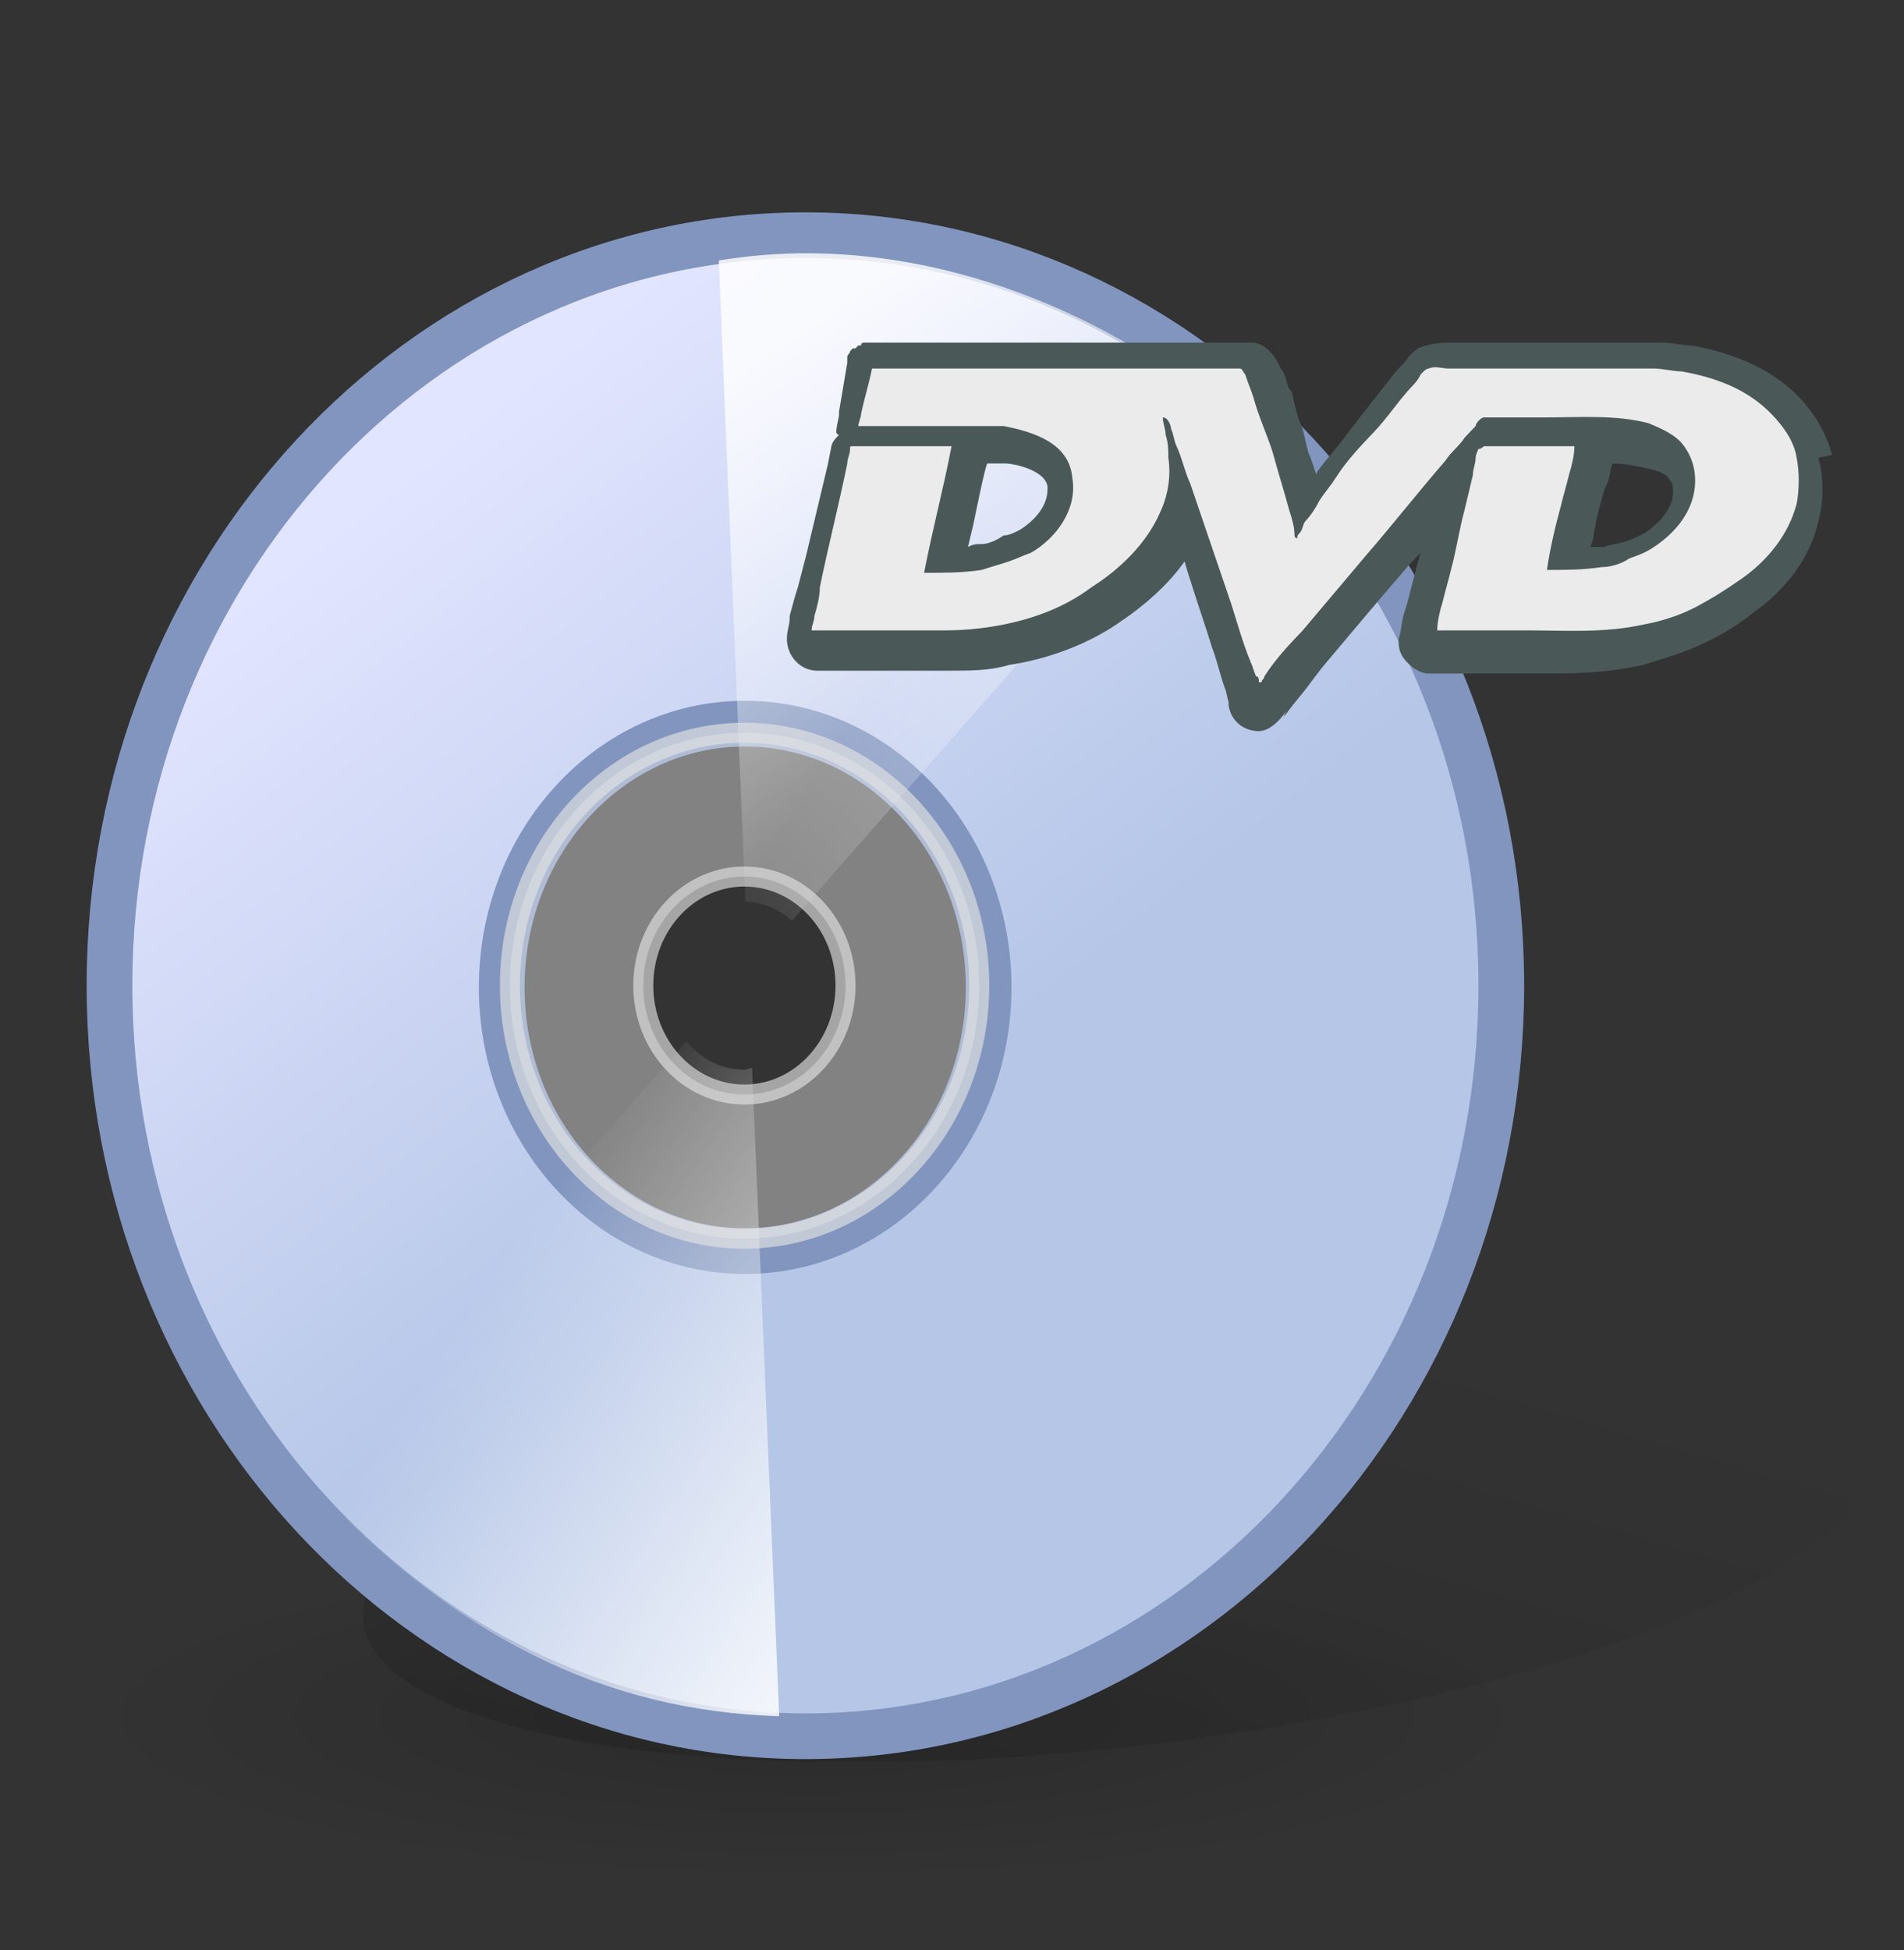 <?xml version="1.0" encoding="UTF-8" standalone="no"?>
<!-- Created with Inkscape (http://www.inkscape.org/) -->
<svg
   xmlns:dc="http://purl.org/dc/elements/1.1/"
   xmlns:cc="http://web.resource.org/cc/"
   xmlns:rdf="http://www.w3.org/1999/02/22-rdf-syntax-ns#"
   xmlns:svg="http://www.w3.org/2000/svg"
   xmlns="http://www.w3.org/2000/svg"
   xmlns:xlink="http://www.w3.org/1999/xlink"
   xmlns:sodipodi="http://inkscape.sourceforge.net/DTD/sodipodi-0.dtd"
   xmlns:inkscape="http://www.inkscape.org/namespaces/inkscape"
   width="125px"
   height="128px"
   id="svg2"
   sodipodi:version="0.32"
   inkscape:version="0.42"
   sodipodi:docbase="/usr/share/icons/dlg-fun2/scalable/devices"
   sodipodi:docname="gnome-dev-dvd.svg">
  <rect width="100%" height="100%" fill="#333333" stroke="none"/>
  <defs
     id="defs4">
    <linearGradient
       id="linearGradient8655">
      <stop
         style="stop-color:#000000;stop-opacity:0.302;"
         offset="0"
         id="stop8657" />
      <stop
         style="stop-color:#000000;stop-opacity:0;"
         offset="1"
         id="stop8659" />
    </linearGradient>
    <linearGradient
       id="linearGradient7917">
      <stop
         style="stop-color:#000000;stop-opacity:0.167;"
         offset="0"
         id="stop7919" />
      <stop
         style="stop-color:#000000;stop-opacity:0;"
         offset="1"
         id="stop7921" />
    </linearGradient>
    <linearGradient
       id="linearGradient6455">
      <stop
         style="stop-color:#e2e5ff;stop-opacity:1;"
         offset="0"
         id="stop6457" />
      <stop
         style="stop-color:#b5c6e7;stop-opacity:1;"
         offset="1"
         id="stop6459" />
    </linearGradient>
    <linearGradient
       id="linearGradient5703">
      <stop
         id="stop5705"
         offset="0"
         style="stop-color:#ffffff;stop-opacity:0.833;" />
      <stop
         id="stop5707"
         offset="1"
         style="stop-color:#ffffff;stop-opacity:0" />
    </linearGradient>
    <linearGradient
       id="linearGradient5691">
      <stop
         style="stop-color:#ffffff;stop-opacity:0.833;"
         offset="0"
         id="stop5693" />
      <stop
         style="stop-color:#ffffff;stop-opacity:0"
         offset="1"
         id="stop5695" />
    </linearGradient>
    <linearGradient
       inkscape:collect="always"
       xlink:href="#linearGradient5691"
       id="linearGradient5697"
       x1="31.115"
       y1="33.9"
       x2="48.388"
       y2="61.224"
       gradientUnits="userSpaceOnUse"
       gradientTransform="translate(2,0)" />
    <linearGradient
       inkscape:collect="always"
       xlink:href="#linearGradient5703"
       id="linearGradient5723"
       gradientUnits="userSpaceOnUse"
       x1="59.902"
       y1="95.622"
       x2="33.75"
       y2="78.301"
       gradientTransform="translate(2,0)" />
    <linearGradient
       inkscape:collect="always"
       xlink:href="#linearGradient6455"
       id="linearGradient6461"
       x1="21.101"
       y1="33.477"
       x2="54.294"
       y2="75.682"
       gradientUnits="userSpaceOnUse"
       gradientTransform="translate(2,0)" />
    <radialGradient
       inkscape:collect="always"
       xlink:href="#linearGradient7917"
       id="radialGradient7923"
       cx="51.232"
       cy="110.191"
       fx="51.232"
       fy="110.191"
       r="48.06"
       gradientTransform="matrix(1,0,0,0.228,0,85.02)"
       gradientUnits="userSpaceOnUse" />
    <linearGradient
       inkscape:collect="always"
       xlink:href="#linearGradient8655"
       id="linearGradient8661"
       x1="59.867"
       y1="177.414"
       x2="86.773"
       y2="84.962"
       gradientUnits="userSpaceOnUse"
       gradientTransform="translate(2.976,0.976)" />
    <defs
       id="defs630">
      <linearGradient
         x1="20.918"
         y1="11.165"
         x2="29.079"
         y2="32.81"
         id="aigrd1"
         gradientUnits="userSpaceOnUse">
        <stop
           style="stop-color:#ffffff;stop-opacity:1;"
           offset="0"
           id="stop607" />
        <stop
           style="stop-color:#a9ab9f;stop-opacity:1;"
           offset="1"
           id="stop608" />
      </linearGradient>
      <linearGradient
         x1="28.974"
         y1="42.644"
         x2="21.531"
         y2="3.24"
         id="aigrd2"
         gradientUnits="userSpaceOnUse">
        <stop
           style="stop-color:#ffffff;stop-opacity:1;"
           offset="0"
           id="stop611" />
        <stop
           style="stop-color:#b5b4ab;stop-opacity:1;"
           offset="0.494"
           id="stop612" />
        <stop
           style="stop-color:#ffffff;stop-opacity:1;"
           offset="0.522"
           id="stop613" />
        <stop
           style="stop-color:#b5b4ab;stop-opacity:1;"
           offset="1"
           id="stop614" />
      </linearGradient>
      <linearGradient
         x1="23.345"
         y1="16.009"
         x2="27.444"
         y2="29.672"
         id="aigrd3"
         gradientUnits="userSpaceOnUse">
        <stop
           style="stop-color:#ffffff;stop-opacity:1;"
           offset="0"
           id="stop617" />
        <stop
           style="stop-color:#c2c2b6;stop-opacity:1;"
           offset="1"
           id="stop618" />
      </linearGradient>
    </defs>
    <linearGradient
       x1="98.615"
       y1="-205.989"
       x2="98.615"
       y2="87.374"
       id="linearGradient1760"
       xlink:href="#linearGradient2023"
       gradientUnits="userSpaceOnUse"
       gradientTransform="matrix(0.911,0,0,0.889,-4.671,-4.969)" />
    <linearGradient
       x1="95.641"
       y1="96.112"
       x2="68.67"
       y2="62.445"
       id="linearGradient106"
       xlink:href="#linearGradient1601"
       gradientUnits="userSpaceOnUse"
       gradientTransform="matrix(0.878,0,0,0.858,-3.778,-6.826)" />
    <linearGradient
       x1="-192.844"
       y1="392.992"
       x2="-150.66"
       y2="346.77"
       id="linearGradient105"
       xlink:href="#linearGradient9590"
       gradientUnits="userSpaceOnUse"
       gradientTransform="matrix(-1.728076e-3,-0.364,0.463,-2.091762e-3,-138.762,-27.741)" />
    <linearGradient
       x1="-2.841"
       y1="276.703"
       x2="-117.352"
       y2="391.214"
       id="linearGradient104"
       xlink:href="#linearGradient1601"
       gradientUnits="userSpaceOnUse"
       gradientTransform="matrix(1.763197e-3,0.371,-0.476,2.152011e-3,272.916,114.479)" />
    <linearGradient
       x1="-95.537"
       y1="287.639"
       x2="-214.042"
       y2="411.965"
       id="linearGradient103"
       xlink:href="#linearGradient1601"
       gradientUnits="userSpaceOnUse"
       gradientTransform="matrix(-0.226,-0.298,0.382,-0.276,-159.621,107.679)" />
    <linearGradient
       x1="-36.099"
       y1="294.645"
       x2="-116.468"
       y2="391.662"
       id="linearGradient102"
       xlink:href="#linearGradient1601"
       gradientUnits="userSpaceOnUse"
       gradientTransform="matrix(0.223,0.293,-0.375,0.272,260.832,-14.831)" />
    <linearGradient
       x1="-118.477"
       y1="566.042"
       x2="-32.234"
       y2="396.04"
       id="linearGradient101"
       xlink:href="#linearGradient1601"
       gradientUnits="userSpaceOnUse"
       gradientTransform="matrix(0.281,0.369,-0.388,0.281,285.543,-24.728)" />
    <linearGradient
       x1="-326.937"
       y1="621.12"
       x2="-144.874"
       y2="372.947"
       id="linearGradient100"
       xlink:href="#linearGradient1753"
       gradientUnits="userSpaceOnUse"
       gradientTransform="matrix(0.442,-3.015165e-2,3.580514e-2,0.5,155.74,-169.511)" />
    <linearGradient
       x1="-265.254"
       y1="535.94"
       x2="-145.861"
       y2="383.048"
       id="linearGradient99"
       xlink:href="#linearGradient1601"
       gradientUnits="userSpaceOnUse"
       gradientTransform="matrix(0.429,-2.924403e-2,3.073985e-2,0.429,148.079,-150.312)" />
    <linearGradient
       x1="-219.767"
       y1="537.684"
       x2="-72.849"
       y2="347.807"
       id="linearGradient98"
       xlink:href="#linearGradient2023"
       gradientUnits="userSpaceOnUse"
       gradientTransform="matrix(-0.431,2.937544e-2,-3.675125e-2,-0.513,22.902,291.881)" />
    <linearGradient
       x1="98.615"
       y1="-205.989"
       x2="98.615"
       y2="87.374"
       id="linearGradient97"
       xlink:href="#linearGradient2023"
       gradientUnits="userSpaceOnUse"
       gradientTransform="matrix(0.911,0,0,0.889,-4.671,-2.469)" />
    <linearGradient
       x1="127.761"
       y1="267.642"
       x2="127.761"
       y2="77.294"
       id="linearGradient96"
       xlink:href="#linearGradient2023"
       gradientUnits="userSpaceOnUse"
       gradientTransform="matrix(0.911,0,0,0.889,-3.848,-6.943)" />
    <radialGradient
       cx="-289.091"
       cy="598.367"
       r="125.205"
       fx="-289.091"
       fy="598.367"
       id="radialGradient95"
       xlink:href="#MaterialSoftShadow"
       gradientUnits="userSpaceOnUse" />
    <linearGradient
       x1="649.975"
       y1="221.225"
       x2="585.337"
       y2="220.087"
       id="linearGradient586"
       xlink:href="#linearGradient583"
       gradientUnits="userSpaceOnUse"
       gradientTransform="scale(0.97,1.031)" />
    <linearGradient
       id="MaterialSoftShadow">
      <stop
         style="stop-color:#000000;stop-opacity:0.215;"
         offset="0"
         id="stop2619" />
      <stop
         style="stop-color:#000000;stop-opacity:0.098;"
         offset="0.5"
         id="stop2621" />
      <stop
         style="stop-color:#000000;stop-opacity:0;"
         offset="1"
         id="stop2620" />
    </linearGradient>
    <linearGradient
       x1="17.775"
       y1="81.311"
       x2="93.902"
       y2="60.913"
       id="linearGradient5830"
       xlink:href="#linearGradient2386"
       gradientUnits="userSpaceOnUse"
       gradientTransform="matrix(-0.439,-0.488,-0.444,0.493,672.058,236.403)" />
    <linearGradient
       id="linearGradient2386">
      <stop
         style="stop-color:#ffffff;stop-opacity:1;"
         offset="0"
         id="stop2387" />
      <stop
         style="stop-color:#46a046;stop-opacity:1;"
         offset="0.5"
         id="stop2414" />
      <stop
         style="stop-color:#267726;stop-opacity:1;"
         offset="1"
         id="stop2388" />
    </linearGradient>
    <linearGradient
       x1="98.899"
       y1="8.786"
       x2="35.052"
       y2="72.632"
       id="linearGradient5831"
       xlink:href="#linearGradient1811"
       gradientUnits="userSpaceOnUse"
       gradientTransform="matrix(-0.594,-0.661,-0.328,0.364,668.133,236.885)" />
    <linearGradient
       id="linearGradient1811">
      <stop
         style="stop-color:#ffffff;stop-opacity:1;"
         offset="0"
         id="stop1812" />
      <stop
         style="stop-color:#ffffff;stop-opacity:0;"
         offset="1"
         id="stop1813" />
    </linearGradient>
    <linearGradient
       x1="2.825"
       y1="173.712"
       x2="83.588"
       y2="92.949"
       id="linearGradient5832"
       xlink:href="#linearGradient1811"
       gradientUnits="userSpaceOnUse"
       gradientTransform="matrix(-0.439,-0.488,-0.444,0.493,668.133,236.885)" />
    <linearGradient
       id="linearGradient1601">
      <stop
         style="stop-color:#ffffff;stop-opacity:1;"
         offset="0"
         id="stop1602" />
      <stop
         style="stop-color:#ffffff;stop-opacity:0;"
         offset="1"
         id="stop1603" />
    </linearGradient>
    <linearGradient
       id="linearGradient1753">
      <stop
         style="stop-color:#0043e3;stop-opacity:1;"
         offset="0"
         id="stop1754" />
      <stop
         style="stop-color:#0054cb;stop-opacity:0;"
         offset="1"
         id="stop1755" />
    </linearGradient>
    <linearGradient
       id="linearGradient2023">
      <stop
         style="stop-color:#006aff;stop-opacity:0.686;"
         offset="0"
         id="stop2024" />
      <stop
         style="stop-color:#001d8f;stop-opacity:0;"
         offset="1"
         id="stop2025" />
    </linearGradient>
    <linearGradient
       id="linearGradient583">
      <stop
         style="stop-color:#000000;stop-opacity:1;"
         offset="0"
         id="stop584" />
      <stop
         style="stop-color:#000000;stop-opacity:0;"
         offset="1"
         id="stop585" />
    </linearGradient>
    <linearGradient
       id="linearGradient9590">
      <stop
         style="stop-color:#ffffff;stop-opacity:0;"
         offset="0"
         id="stop9591" />
      <stop
         style="stop-color:#ffffff;stop-opacity:1;"
         offset="1"
         id="stop9592" />
    </linearGradient>
  </defs>
  <sodipodi:namedview
     id="base"
     pagecolor="#ffffff"
     bordercolor="#666666"
     borderopacity="1.0"
     inkscape:pageopacity="0.0"
     inkscape:pageshadow="2"
     inkscape:zoom="2.8984374"
     inkscape:cx="129.75401"
     inkscape:cy="52.375963"
     inkscape:document-units="px"
     inkscape:current-layer="layer1"
     showguides="true"
     inkscape:guide-bbox="true"
     inkscape:window-width="1022"
     inkscape:window-height="719"
     inkscape:window-x="0"
     inkscape:window-y="25" />
  <g
     inkscape:label="Layer 1"
     inkscape:groupmode="layer"
     id="layer1">
    <path
       sodipodi:nodetypes="csssccsssc"
       style="opacity:1;color:#000000;fill:url(#linearGradient8661);fill-opacity:1;fill-rule:evenodd;stroke:none;stroke-width:1.662;stroke-linecap:round;stroke-linejoin:round;marker:none;marker-start:none;marker-mid:none;marker-end:none;stroke-miterlimit:4;stroke-dasharray:none;stroke-dashoffset:0;stroke-opacity:1;visibility:visible;display:inline;overflow:visible"
       d="M 92.541,85.95 C 67.318,85.618 38.264,92.002 27.68,100.204 C 17.096,108.405 28.964,115.338 54.187,115.671 C 79.41,116.003 108.474,109.611 119.058,101.409 C 129.642,93.208 117.764,86.283 92.541,85.95 z M 71.838,98.841 C 75.097,98.884 76.643,99.772 75.275,100.832 C 73.907,101.892 70.15,102.717 66.891,102.674 C 63.632,102.631 62.096,101.736 63.463,100.676 C 64.831,99.616 68.579,98.798 71.838,98.841 z "
       id="path7925" />
    <path
       sodipodi:type="arc"
       style="opacity:1;color:#000000;fill:url(#radialGradient7923);fill-opacity:1;fill-rule:evenodd;stroke:none;stroke-width:3;stroke-linecap:round;stroke-linejoin:round;marker:none;marker-start:none;marker-mid:none;marker-end:none;stroke-miterlimit:4;stroke-dasharray:none;stroke-dashoffset:0;stroke-opacity:0.784;visibility:visible;display:inline;overflow:visible"
       id="path7189"
       sodipodi:cx="51.231888"
       sodipodi:cy="110.19082"
       sodipodi:rx="48.060390"
       sodipodi:ry="10.978262"
       d="M 99.292 110.191 A 48.06 10.978 0 1 1  3.171,110.191 A 48.06 10.978 0 1 1  99.292 110.191 z"
       transform="translate(2,2.488)" />
    <path
       style="opacity:1;color:#000000;fill:url(#linearGradient6461);fill-opacity:1;fill-rule:evenodd;stroke:#8195bf;stroke-width:3;stroke-linecap:round;stroke-linejoin:round;marker:none;marker-start:none;marker-mid:none;marker-end:none;stroke-miterlimit:4;stroke-dasharray:none;stroke-dashoffset:0;stroke-opacity:1;visibility:visible;display:inline;overflow:visible"
       d="M 52.875 15.438 C 27.652 15.438 7.188 37.501 7.188 64.688 C 7.187 91.874 27.652 113.969 52.875 113.969 C 78.098 113.969 98.562 91.874 98.562 64.688 C 98.563 37.501 78.098 15.438 52.875 15.438 z M 48.906 47.5 C 57.727 47.5 64.906 55.251 64.906 64.812 C 64.906 74.374 57.727 82.125 48.906 82.125 C 40.086 82.125 32.938 74.374 32.938 64.812 C 32.937 55.251 40.086 47.5 48.906 47.5 z "
       id="path1308" />
    <path
       style="fill:url(#linearGradient5697);fill-opacity:1;fill-rule:evenodd;stroke:none;stroke-width:0.25pt;stroke-linecap:butt;stroke-linejoin:miter;stroke-opacity:1"
       d="M 53.188,16.625 C 51.244,16.61 49.23,16.77 47.188,17.094 C 47.77,31.126 48.355,45.155 48.938,59.188 C 50.108,59.212 51.148,59.699 52,60.438 C 61.613,49.49 71.23,38.542 80.844,27.594 C 77.65,24.311 66.795,16.732 53.188,16.625 z M 45.062,68.344 C 36.691,77.877 28.309,87.404 19.938,96.938 C 29.857,107.537 39.772,112.303 51.156,112.656 C 50.567,98.468 49.964,84.282 49.375,70.094 C 49.191,70.115 49.033,70.219 48.844,70.219 C 47.321,70.219 46.001,69.486 45.062,68.344 z "
       id="path4955" />
    <path
       style="fill:url(#linearGradient5723);fill-opacity:1;fill-rule:evenodd;stroke:none;stroke-width:0.25pt;stroke-linecap:butt;stroke-linejoin:miter;stroke-opacity:1"
       d="M 53.188,16.625 C 51.244,16.61 49.23,16.77 47.188,17.094 C 47.77,31.126 48.355,45.155 48.938,59.188 C 50.108,59.212 51.148,59.699 52,60.438 C 61.613,49.49 71.23,38.542 80.844,27.594 C 77.65,24.311 66.795,16.732 53.188,16.625 z M 45.062,68.344 C 36.691,77.877 28.309,87.404 19.938,96.938 C 29.857,107.537 39.772,112.303 51.156,112.656 C 50.567,98.468 49.964,84.282 49.375,70.094 C 49.191,70.115 49.033,70.219 48.844,70.219 C 47.321,70.219 46.001,69.486 45.062,68.344 z "
       id="path5701" />
    <path
       sodipodi:nodetypes="csssccsssc"
       style="opacity:1;color:#000000;fill:#f2f2f2;fill-opacity:0.412;fill-rule:evenodd;stroke:#e3e3e3;stroke-width:1.314;stroke-linecap:round;stroke-linejoin:round;marker:none;marker-start:none;marker-mid:none;marker-end:none;stroke-miterlimit:4;stroke-dasharray:none;stroke-dashoffset:0;stroke-opacity:0.648;visibility:visible;display:inline;overflow:visible"
       d="M 48.871,48.099 C 40.369,48.099 33.477,55.527 33.477,64.691 C 33.477,73.855 40.369,81.31 48.871,81.31 C 57.373,81.31 64.289,73.855 64.289,64.691 C 64.289,55.527 57.373,48.099 48.871,48.099 z M 48.871,57.536 C 52.536,57.536 55.51,60.741 55.51,64.691 C 55.51,68.641 52.536,71.847 48.871,71.847 C 45.206,71.847 42.232,68.641 42.232,64.691 C 42.232,60.741 45.206,57.536 48.871,57.536 z "
       id="path2055" />
    <g
       transform="matrix(1.801,0,0,1.889,48.6,11.157)"
       style="font-size:12px;fill:#4a5858;fill-opacity:1;stroke:none"
       id="g636">
      <path
         d="M 39.8,9.9 C 39.6,9.2 39.2,8.5 38.6,7.9 C 37.7,7 36.4,6.4 34.7,6.1 C 34.3,6.1 34,6 33.6,6 C 33.3,6 33,6 32.7,6 L 32.5,6 L 30.3,6 L 28.1,6 L 27.5,6 C 27,6 26.6,6 26.1,6 C 26.1,6 26,6 26,6 C 25.7,6 25.4,6 25,6.1 C 24.5,6.2 24.3,6.6 24.2,6.7 L 24.2,6.7 C 24.2,6.7 24,6.9 24,6.9 L 23.9,7 L 22.5,8.7 L 22.1,9.2 C 21.8,9.6 21.4,10 21.1,10.4 C 21.1,10.4 21,10.5 21,10.6 C 20.9,10.3 20.8,10 20.7,9.8 L 20.5,9 C 20.3,8.6 20.2,8.1 20.1,7.7 L 20,7.6 C 19.9,7.4 19.9,7.1 19.7,6.9 C 19.7,6.9 19.7,6.9 19.7,6.9 L 19.7,6.9 C 19.4,6.2 18.9,6 18.7,6 C 18.7,6 18.4,6 18.4,6 L 18.4,6 C 18.3,6 5,6 5,6 C 5,6 4.9,6 4.8,6 C 4.8,6 4.8,6 4.7,6 C 4.7,6 4.6,6 4.6,6 C 4.6,6 4.5,6 4.5,6 C 4.5,6 4.4,6 4.4,6.1 C 4.4,6.1 4.4,6.1 4.3,6.1 C 4.3,6.1 4.2,6.2 4.2,6.2 C 4.2,6.2 4.2,6.2 4.1,6.2 C 4.1,6.2 4,6.3 4,6.3 C 4,6.3 4,6.3 4,6.3 C 4,6.4 3.9,6.4 3.9,6.5 C 3.9,6.5 3.9,6.5 3.9,6.6 C 3.9,6.6 3.9,6.7 3.9,6.7 L 3.6,8.4 L 3.6,8.5 C 3.6,8.6 3.5,8.9 3.5,9.1 C 3.5,9.1 3.5,9.2 3.6,9.2 C 3.4,9.4 3.3,9.5 3.3,9.8 L 3.3,9.7 C 3.3,9.7 3.2,10.2 3.2,10.2 L 2.4,13.4 L 2.1,14.5 L 2,14.8 L 1.8,15.5 L 1.8,15.6 C 1.8,15.8 1.7,16 1.7,16.3 C 1.7,16.9 2.2,17.4 2.8,17.4 L 5.5,17.4 L 7.3,17.4 L 7.6,17.4 C 8.4,17.4 9.1,17.4 9.8,17.2 C 11.2,17 12.6,16.5 13.7,15.8 C 14.8,15.1 15.6,14.4 16.2,13.6 C 16.2,13.7 17,16 17,16 L 17.2,16.6 C 17.4,17.1 17.5,17.6 17.7,18.1 L 17.7,18.1 L 17.8,18.5 L 17.8,18.6 C 17.9,19.2 18.4,19.5 18.9,19.5 C 19.3,19.5 19.7,19.1 19.9,18.8 L 19.8,19 L 19.9,18.9 C 20.2,18.5 20.5,18.2 20.8,17.8 L 21.2,17.3 L 22.7,15.6 L 23.5,14.7 L 24.4,13.7 C 24.4,13.7 24.7,13.4 24.8,13.3 C 24.7,13.6 24.6,14 24.6,14 C 24.6,14 24.3,15.1 24.3,15.1 C 24.3,15.1 24.2,15.4 24.2,15.4 C 24.1,15.7 24.1,16 24,16.3 C 24,16.3 24,16.4 24,16.4 C 24,16.7 24.1,16.9 24.3,17.1 C 24.5,17.3 24.8,17.5 25.1,17.5 L 28.4,17.5 L 29,17.5 C 30.3,17.5 31.5,17.5 32.9,17.2 C 33.6,17 34.3,16.8 35,16.5 C 35.7,16.2 36.4,15.8 36.9,15.4 C 38.1,14.6 39,13.5 39.3,12.2 C 39.5,11.5 39.5,10.7 39.3,10 L 39.8,9.9 z M 8.5,12.3 C 8.5,12.3 8.9,10.4 9,10.2 C 9.3,10.2 9.5,10.2 9.7,10.2 C 9.9,10.2 11.1,10.4 11.2,11 C 11.2,11 11.2,11.1 11.2,11.1 C 11.2,11.7 10.7,12.2 10.2,12.5 C 10,12.6 9.8,12.7 9.6,12.7 C 9.3,12.9 9,13 8.8,13 C 8.6,13 8.5,13 8.3,13.1 C 8.4,12.7 8.5,12.3 8.5,12.3 L 8.5,12.3 z M 31.5,13.1 C 31.4,13.1 31.2,13.1 31,13.1 C 31,13 31.1,12.9 31.1,12.7 L 31.2,12.2 L 31.3,11.8 L 31.5,11.1 L 31.6,10.9 C 31.7,10.7 31.7,10.4 31.8,10.2 C 32.3,10.2 32.7,10.3 33.2,10.4 C 33.6,10.5 33.8,10.6 33.9,10.8 C 34,10.9 34,11 34,11.2 C 34,11.2 34,11.2 34,11.2 C 34,11.7 33.6,12.2 33,12.6 C 32.8,12.7 32.6,12.8 32.3,12.9 C 32,13 31.7,13 31.5,13.1 z "
         id="path623"
         style="fill:#4a5858;fill-opacity:1" />
      <path
         d="M 19.2,19.4 C 19.2,19.4 19.2,19.4 19.2,19.4 C 19.2,19.4 19.2,19.4 19.2,19.4 z "
         id="path624"
         style="fill:#4a5858;fill-opacity:1" />
      <path
         d="M 19.2,19.4 C 19.2,19.4 19.2,19.4 19.2,19.4 C 19.2,19.4 19.2,19.4 19.2,19.4 C 19.2,19.4 19.2,19.4 19.2,19.4 z "
         id="path625"
         style="fill:#4a5858;fill-opacity:1" />
    </g>
    <path
       sodipodi:nodetypes="csscccccccsscsssccssssscsccsscscccccsccsscccccccsscsssscccccccccccccsccccccsssccccsccsscccscccssscccc"
       d="M 57.247,24.19 C 62.471,24.19 67.875,24.19 73.099,24.19 C 75.801,24.19 78.323,24.19 81.025,24.19 C 81.205,24.19 81.385,24.19 81.385,24.19 C 81.565,24.19 81.565,24.379 81.746,24.568 C 81.926,25.135 82.106,25.512 82.286,26.079 C 82.646,27.401 83.187,28.535 83.547,29.668 C 83.907,30.99 84.267,32.124 84.628,33.446 C 84.808,34.012 84.988,34.579 84.988,35.146 C 84.988,35.146 84.988,35.335 85.168,35.335 C 85.168,35.146 85.168,35.146 85.348,34.957 C 85.528,34.768 85.528,34.39 85.709,34.201 C 86.069,33.824 86.429,33.257 86.609,32.879 C 86.97,32.312 87.33,31.935 87.69,31.368 C 88.411,30.235 89.311,29.29 90.212,28.346 C 91.113,27.401 91.833,26.268 92.734,25.324 C 92.914,25.135 93.094,24.946 93.274,24.568 C 93.454,24.379 93.635,24.19 93.815,24.19 C 94.175,24.001 94.715,24.19 95.076,24.19 C 96.337,24.19 97.598,24.19 98.678,24.19 C 99.939,24.19 101.38,24.19 102.641,24.19 C 103.902,24.19 105.343,24.19 106.604,24.19 C 107.325,24.19 107.865,24.19 108.586,24.19 C 109.126,24.19 109.847,24.379 110.387,24.379 C 112.549,24.757 114.711,25.512 116.332,27.212 C 117.052,27.968 117.773,28.912 117.953,30.046 C 118.133,30.99 118.133,32.124 117.953,33.068 C 117.413,35.146 115.972,36.846 114.35,37.979 C 113.269,38.735 112.369,39.301 111.288,39.868 C 110.207,40.435 108.946,40.812 107.865,41.001 C 105.343,41.568 102.641,41.379 100.3,41.379 C 98.318,41.379 96.337,41.379 94.355,41.379 C 94.355,40.812 94.535,40.057 94.715,39.49 C 94.896,38.735 95.076,38.168 95.256,37.412 C 95.616,36.09 95.796,34.768 96.157,33.446 C 96.337,32.69 96.517,31.935 96.697,31.179 C 96.697,30.801 96.877,30.424 96.877,30.046 C 96.877,29.857 97.057,29.479 97.057,29.479 C 97.057,29.479 97.237,29.479 97.417,29.29 C 97.598,29.29 97.778,29.29 97.958,29.29 C 98.498,29.29 98.859,29.29 99.399,29.29 C 100.66,29.29 102.101,29.29 103.362,29.29 C 103.362,29.857 103.182,30.612 103.002,31.179 C 102.822,31.935 102.641,32.501 102.461,33.257 C 102.101,34.579 101.741,36.09 101.561,37.412 C 102.822,37.412 103.902,37.412 105.163,37.224 C 105.704,37.224 106.424,37.035 106.965,36.657 C 107.505,36.468 108.046,36.279 108.586,35.901 C 110.027,34.957 111.288,33.446 111.288,31.557 C 111.288,30.801 111.108,30.046 110.567,29.29 C 110.027,28.535 109.126,28.157 108.226,27.779 C 106.064,27.212 103.722,27.401 101.38,27.401 C 100.66,27.401 100.12,27.401 99.399,27.401 C 99.039,27.401 98.859,27.401 98.498,27.401 C 98.138,27.401 97.778,27.401 97.417,27.401 C 97.237,27.401 96.877,27.779 96.877,27.968 C 96.697,28.157 96.337,28.535 96.157,28.724 C 95.796,29.29 95.256,29.668 94.896,30.235 C 93.094,32.312 91.473,34.39 89.672,36.468 C 88.231,38.168 86.97,39.679 85.528,41.379 C 84.628,42.324 83.727,43.268 83.007,44.401 C 83.007,44.59 82.826,44.59 82.826,44.779 C 82.826,44.779 82.826,44.779 82.826,44.779 C 82.826,44.779 82.646,44.779 82.646,44.779 C 82.646,44.59 82.646,44.401 82.466,44.401 C 82.286,44.024 82.286,43.835 82.106,43.457 C 81.565,42.135 81.205,40.812 80.845,39.679 C 79.944,37.035 79.044,34.39 78.143,31.746 C 77.783,30.99 77.602,30.046 77.242,29.29 C 77.062,28.912 77.062,28.535 76.882,28.157 C 76.882,27.968 76.702,27.401 76.341,27.401 C 76.341,27.779 76.522,28.157 76.522,28.535 C 76.702,29.101 76.702,29.479 76.702,30.046 C 76.882,31.179 76.702,32.501 76.161,33.635 C 75.261,35.712 73.459,37.412 71.658,38.546 C 68.132,41.224 63.372,41.379 62.111,41.379 C 60.85,41.379 59.589,41.379 58.148,41.379 C 56.887,41.379 55.446,41.379 54.185,41.379 C 53.824,41.379 53.464,41.379 53.284,41.379 C 53.284,41.001 53.464,40.812 53.464,40.435 C 53.644,39.868 53.824,39.112 53.824,38.546 C 54.365,35.901 55.085,33.068 55.626,30.424 C 55.626,30.046 55.806,29.857 55.806,29.479 C 55.806,29.29 55.806,29.29 55.986,29.29 C 55.986,29.29 56.166,29.29 56.166,29.29 C 56.346,29.29 56.526,29.29 56.707,29.29 C 57.427,29.29 57.968,29.29 58.688,29.29 C 59.949,29.29 61.21,29.29 62.471,29.29 C 61.931,32.124 61.21,34.768 60.67,37.601 C 61.931,37.601 63.191,37.601 64.452,37.412 C 64.993,37.224 65.713,37.035 66.254,36.846 C 66.794,36.657 67.155,36.468 67.695,36.279 C 69.316,35.335 70.757,33.446 70.397,31.368 C 70.217,29.101 67.875,28.346 65.894,27.968 C 64.813,27.968 63.552,27.968 62.471,27.968 C 61.21,27.968 59.769,27.968 58.508,27.968 C 57.968,27.968 57.427,27.968 57.067,27.968 C 56.887,27.968 56.887,27.968 56.707,27.968 C 56.707,27.968 56.346,27.968 56.346,27.968 C 56.346,27.779 56.526,27.401 56.526,27.212 C 56.707,26.268 57.067,25.135 57.247,24.19"
       style="font-size:12px;fill:#ebebeb;fill-opacity:1;stroke:none"
       id="path626" />
  </g>
</svg>
